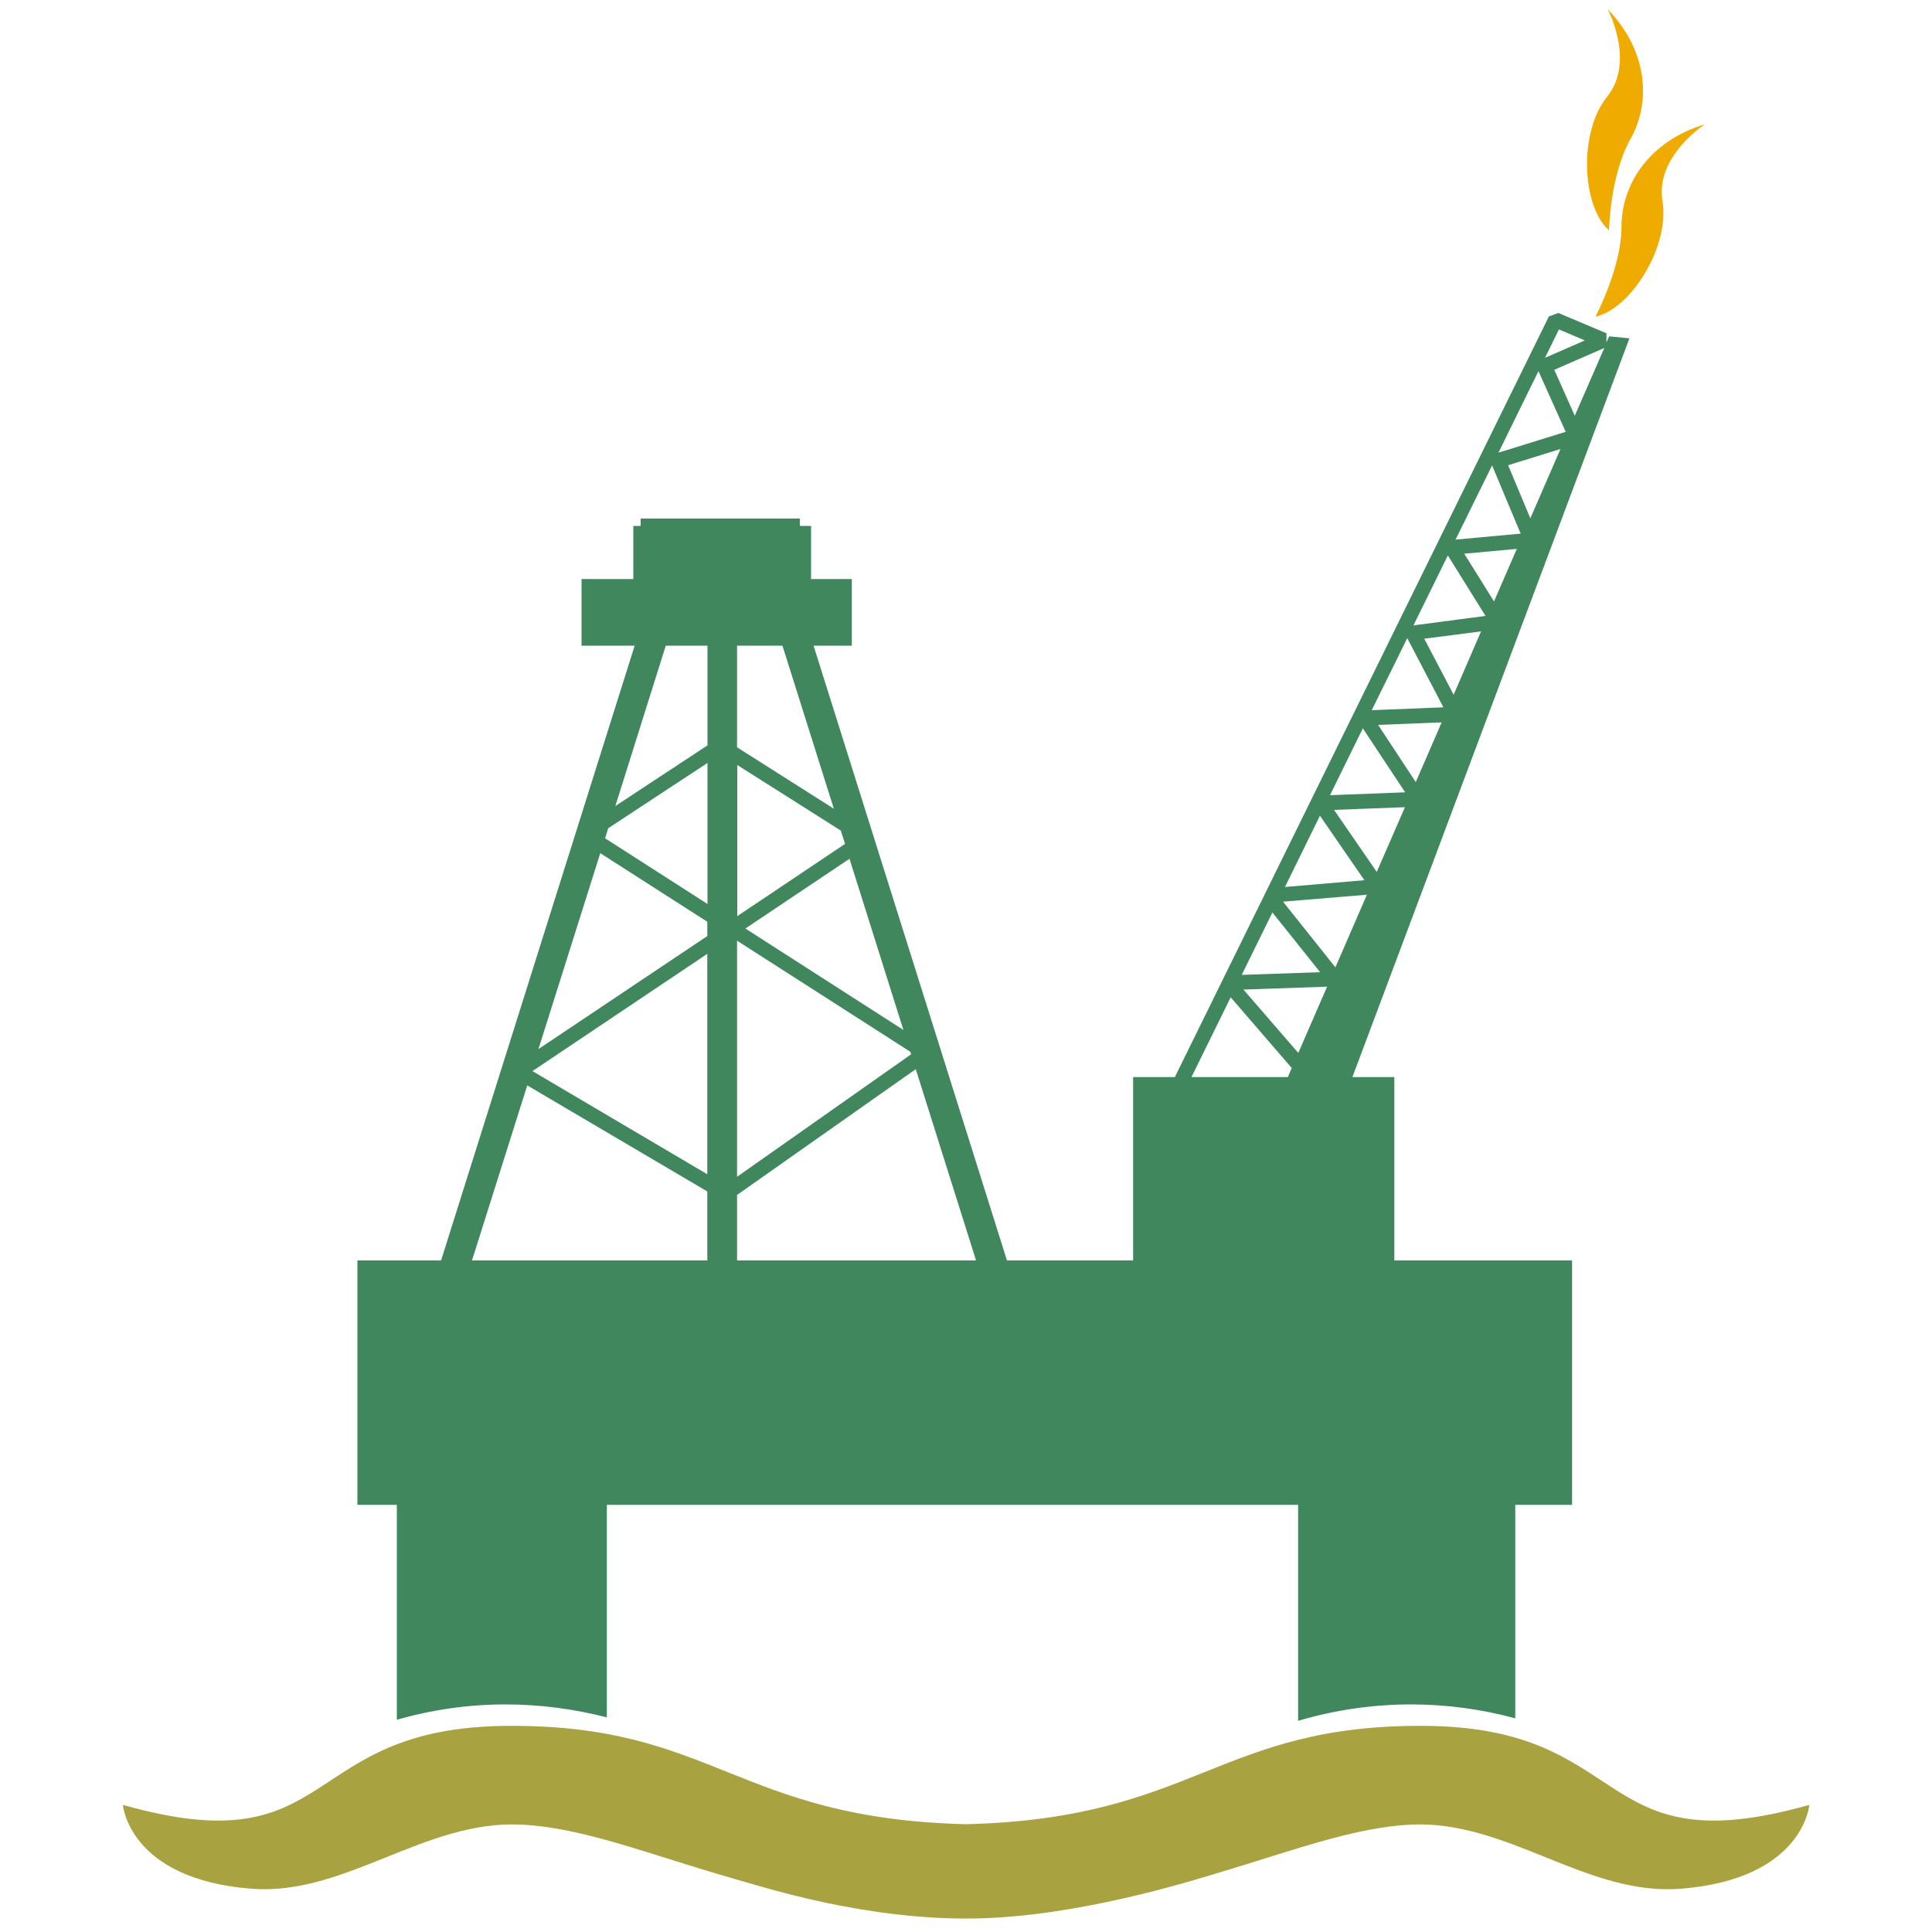 <?xml version="1.0" encoding="utf-8"?>
<!-- Generator: Adobe Illustrator 25.0.0, SVG Export Plug-In . SVG Version: 6.00 Build 0)  -->
<svg version="1.1" id="Layer_1" xmlns="http://www.w3.org/2000/svg" xmlns:xlink="http://www.w3.org/1999/xlink" x="0px" y="0px"
	 viewBox="0 0 100 100" style="enable-background:new 0 0 100 100;" xml:space="preserve">
<style type="text/css">
	.st0{fill-rule:evenodd;clip-rule:evenodd;fill:#40875E;}
	.st1{fill-rule:evenodd;clip-rule:evenodd;fill:#A8A240;}
	.st2{fill:none;}
	.st3{fill:#F0AB00;}
	.st4{fill:#A8A240;}
	.st5{fill:#40875E;}
	.st6{fill-rule:evenodd;clip-rule:evenodd;fill:#F0AB00;}
	.st7{fill-rule:evenodd;clip-rule:evenodd;fill:#0B4A99;}
	.st8{fill:none;stroke:#F0AB00;stroke-miterlimit:10;}
	.st9{fill:#A8A240;stroke:#F0AB00;stroke-width:2;stroke-miterlimit:10;}
	.st10{fill:#F0AB00;stroke:#A8A240;stroke-width:3;stroke-miterlimit:10;}
	.st11{fill:#3E865F;}
	.st12{fill:#EFAA03;}
	.st13{fill:#A6A13E;}
	.st14{fill:#0B4A99;}
	.st15{fill:#F5B026;}
	.st16{fill:#FFCD2E;}
	.st17{fill:#D4D2D2;}
	.st18{fill:#E3E4E3;}
	.st19{fill:#FBD97C;}
	.st20{fill:#57BEC5;}
	.st21{fill:#469BA3;}
	.st22{fill:#CB151A;}
	.st23{fill:url(#SVGID_1_);}
	.st24{fill:url(#SVGID_2_);}
	.st25{fill:url(#SVGID_3_);}
	.st26{fill:#CFCFCE;}
	.st27{fill:#D4D3D3;}
	.st28{fill:#E4E5E3;}
	.st29{fill:#A2BAD0;}
	.st30{fill:#4B708F;}
	.st31{fill:#8AA4BE;}
	.st32{fill:#CCCACA;}
	.st33{opacity:0.59;fill:#3E865F;}
	.st34{opacity:0.6;}
	.st35{fill:#3F5B7A;}
	.st36{opacity:0.2;}
	.st37{fill:#516D8C;}
	.st38{fill-rule:evenodd;clip-rule:evenodd;fill:#CC8E05;}
	.st39{fill:url(#SVGID_4_);}
	.st40{fill:none;stroke:#40875E;stroke-width:2;stroke-miterlimit:10;}
	.st41{fill:url(#SVGID_5_);}
	.st42{fill:url(#SVGID_6_);}
	.st43{fill:url(#SVGID_7_);}
	.st44{opacity:0.44;fill:#40875E;}
</style>
<polygon class="st2" points="74.94,28.75 73.16,32.36 76.9,31.87 "/>
<polygon class="st2" points="77.23,24.09 75.34,27.94 78.71,27.63 "/>
<polygon class="st2" points="79.63,19.21 77.55,23.43 81.04,22.35 "/>
<polygon class="st2" points="80.69,17.05 79.97,18.51 82.03,17.61 "/>
<polygon class="st2" points="72.84,33.03 71,36.76 74.71,36.61 "/>
<polygon class="st2" points="68.32,42.22 66.51,45.9 70.62,45.55 "/>
<polygon class="st2" points="70.75,46.31 66.4,46.68 69.11,50.07 "/>
<polygon class="st2" points="70.54,37.7 68.84,41.17 72.72,41.02 "/>
<polygon class="st2" points="75.24,35.96 76.67,32.68 73.72,33.06 "/>
<polygon class="st2" points="71.26,45.13 72.71,41.79 69.05,41.92 "/>
<polygon class="st2" points="81.51,21.52 83.03,18.01 80.44,19.14 "/>
<polygon class="st2" points="67.2,54.5 68.68,51.07 64.36,51.22 "/>
<polygon class="st2" points="79.21,26.83 80.76,23.24 78.05,24.08 "/>
<polygon class="st2" points="77.33,31.13 78.52,28.41 75.8,28.67 "/>
<polygon class="st2" points="73.28,40.48 74.62,37.38 71.33,37.51 "/>
<polygon class="st2" points="36.61,47.71 31.07,44.16 27.88,54.31 36.61,48.45 "/>
<polygon class="st2" points="36.61,49.37 27.56,55.44 36.61,60.78 "/>
<polygon class="st2" points="36.61,33.42 34.46,33.42 31.84,41.71 36.61,38.58 "/>
<polygon class="st2" points="36.61,39.49 31.48,42.87 31.31,43.4 36.61,46.8 "/>
<polygon class="st2" points="36.61,61.67 27.29,56.18 24.43,65.24 36.61,65.24 "/>
<polygon class="st2" points="65.86,47.23 64.27,50.46 68.33,50.32 "/>
<polygon class="st2" points="47.4,55.34 38.15,61.85 38.15,65.24 50.52,65.24 "/>
<polygon class="st2" points="46.76,53.31 43.97,44.44 38.58,48.06 "/>
<polygon class="st2" points="66.86,55.28 63.7,51.62 61.67,55.75 66.65,55.75 "/>
<polygon class="st2" points="40.5,33.42 38.15,33.42 38.15,38.68 43.16,41.86 "/>
<polygon class="st2" points="43.51,42.99 38.15,39.59 38.15,47.42 43.73,43.68 "/>
<polygon class="st2" points="47.12,54.45 38.15,48.69 38.15,60.92 47.16,54.57 "/>
<path class="st3" d="M84.39,7.2c1.05-1.85,0.95-4.52-1.18-6.73c0,0,1.45,2.71-0.03,4.54c-1.48,1.84-1.31,5.66,0.1,6.91
	C83.28,11.92,83.34,9.05,84.39,7.2z"/>
<path class="st3" d="M82.58,16.39c1.84-0.4,3.86-3.65,3.47-5.98c-0.39-2.32,2.2-3.98,2.2-3.98c-2.94,0.89-4.33,3.17-4.32,5.3
	C83.93,13.85,82.58,16.39,82.58,16.39z"/>
<path class="st4" d="M73.71,89.33c-10.68-0.06-11.84,4.8-23.71,5.09c-11.87-0.29-13.03-5.16-23.71-5.09
	c-10.92,0.06-8.69,7.28-19.93,4.09c0,0,0.3,3.84,6.65,4.34c4.85,0.38,8.95-3.55,13.93-3.32c3.26,0.15,6.59,1.53,11.14,2.83
	c1.63,0.46,6.76,2.12,12.37,2.03c5.28-0.09,11.05-1.89,12.7-2.39c3.94-1.18,6.96-2.33,9.92-2.47c4.98-0.22,9.07,3.71,13.93,3.32
	c6.35-0.5,6.65-4.34,6.65-4.34C82.39,96.61,84.63,89.39,73.71,89.33z"/>
<path class="st5" d="M20.55,89.01c1.79-0.51,3.68-0.79,5.62-0.79c1.8,0,3.56,0.24,5.24,0.67v-11h35.78v11.18
	c1.86-0.55,3.82-0.85,5.84-0.85c1.86,0,3.67,0.25,5.4,0.72V77.89h2.94V65.24h-9.2v-9.49H70l14.34-38.24l-1.05-0.1l-0.14,0.31l0-0.47
	l-2.49-1.05l-0.49,0.18L60.81,55.75h-2.16v9.49h-6.53L42.11,33.42h1.98v-3.45h-2.11v-2.75H41.4v-0.38h-8.24v0.38h-0.38v2.75h-2.68
	v3.07v0.38h2.75L22.83,65.24H18.5v12.65h2.04V89.01z M67.2,54.5l-2.84-3.28l4.33-0.15L67.2,54.5z M71.26,45.13l-2.21-3.21l3.67-0.14
	L71.26,45.13z M73.28,40.48l-1.95-2.96l3.29-0.13L73.28,40.48z M75.24,35.96l-1.52-2.9l2.94-0.38L75.24,35.96z M77.33,31.13
	l-1.54-2.47l2.72-0.25L77.33,31.13z M79.21,26.83l-1.15-2.75l2.71-0.84L79.21,26.83z M81.51,21.52l-1.06-2.38l2.59-1.13L81.51,21.52
	z M80.69,17.05l1.34,0.57l-2.06,0.9L80.69,17.05z M79.63,19.21l1.41,3.14l-3.48,1.08L79.63,19.21z M77.23,24.09l1.48,3.53
	l-3.37,0.31L77.23,24.09z M74.94,28.75l1.95,3.13l-3.73,0.49L74.94,28.75z M72.84,33.03l1.87,3.58L71,36.76L72.84,33.03z
	 M70.54,37.7l2.19,3.31l-3.89,0.15L70.54,37.7z M68.32,42.22l2.3,3.34l-4.11,0.35L68.32,42.22z M70.75,46.31l-1.63,3.76l-2.71-3.4
	L70.75,46.31z M65.86,47.23l2.47,3.09l-4.06,0.14L65.86,47.23z M63.7,51.62l3.16,3.66l-0.2,0.47h-4.99L63.7,51.62z M46.76,53.31
	l-8.18-5.25l5.39-3.61L46.76,53.31z M38.15,33.42h2.35l2.66,8.44l-5.01-3.18V33.42z M38.15,39.59l5.37,3.4l0.22,0.69l-5.58,3.74
	V39.59z M38.15,48.69l8.97,5.75l0.04,0.13l-9.01,6.34V48.69z M38.15,61.85l9.25-6.51l3.12,9.9H38.15V61.85z M34.46,33.42h2.16v5.16
	l-4.77,3.14L34.46,33.42z M31.48,42.87l5.14-3.38v7.3l-5.3-3.4L31.48,42.87z M31.07,44.16l5.54,3.55v0.74l-8.74,5.85L31.07,44.16z
	 M36.61,49.37v11.41l-9.05-5.34L36.61,49.37z M27.29,56.18l9.32,5.49v3.57H24.43L27.29,56.18z"/>
</svg>
